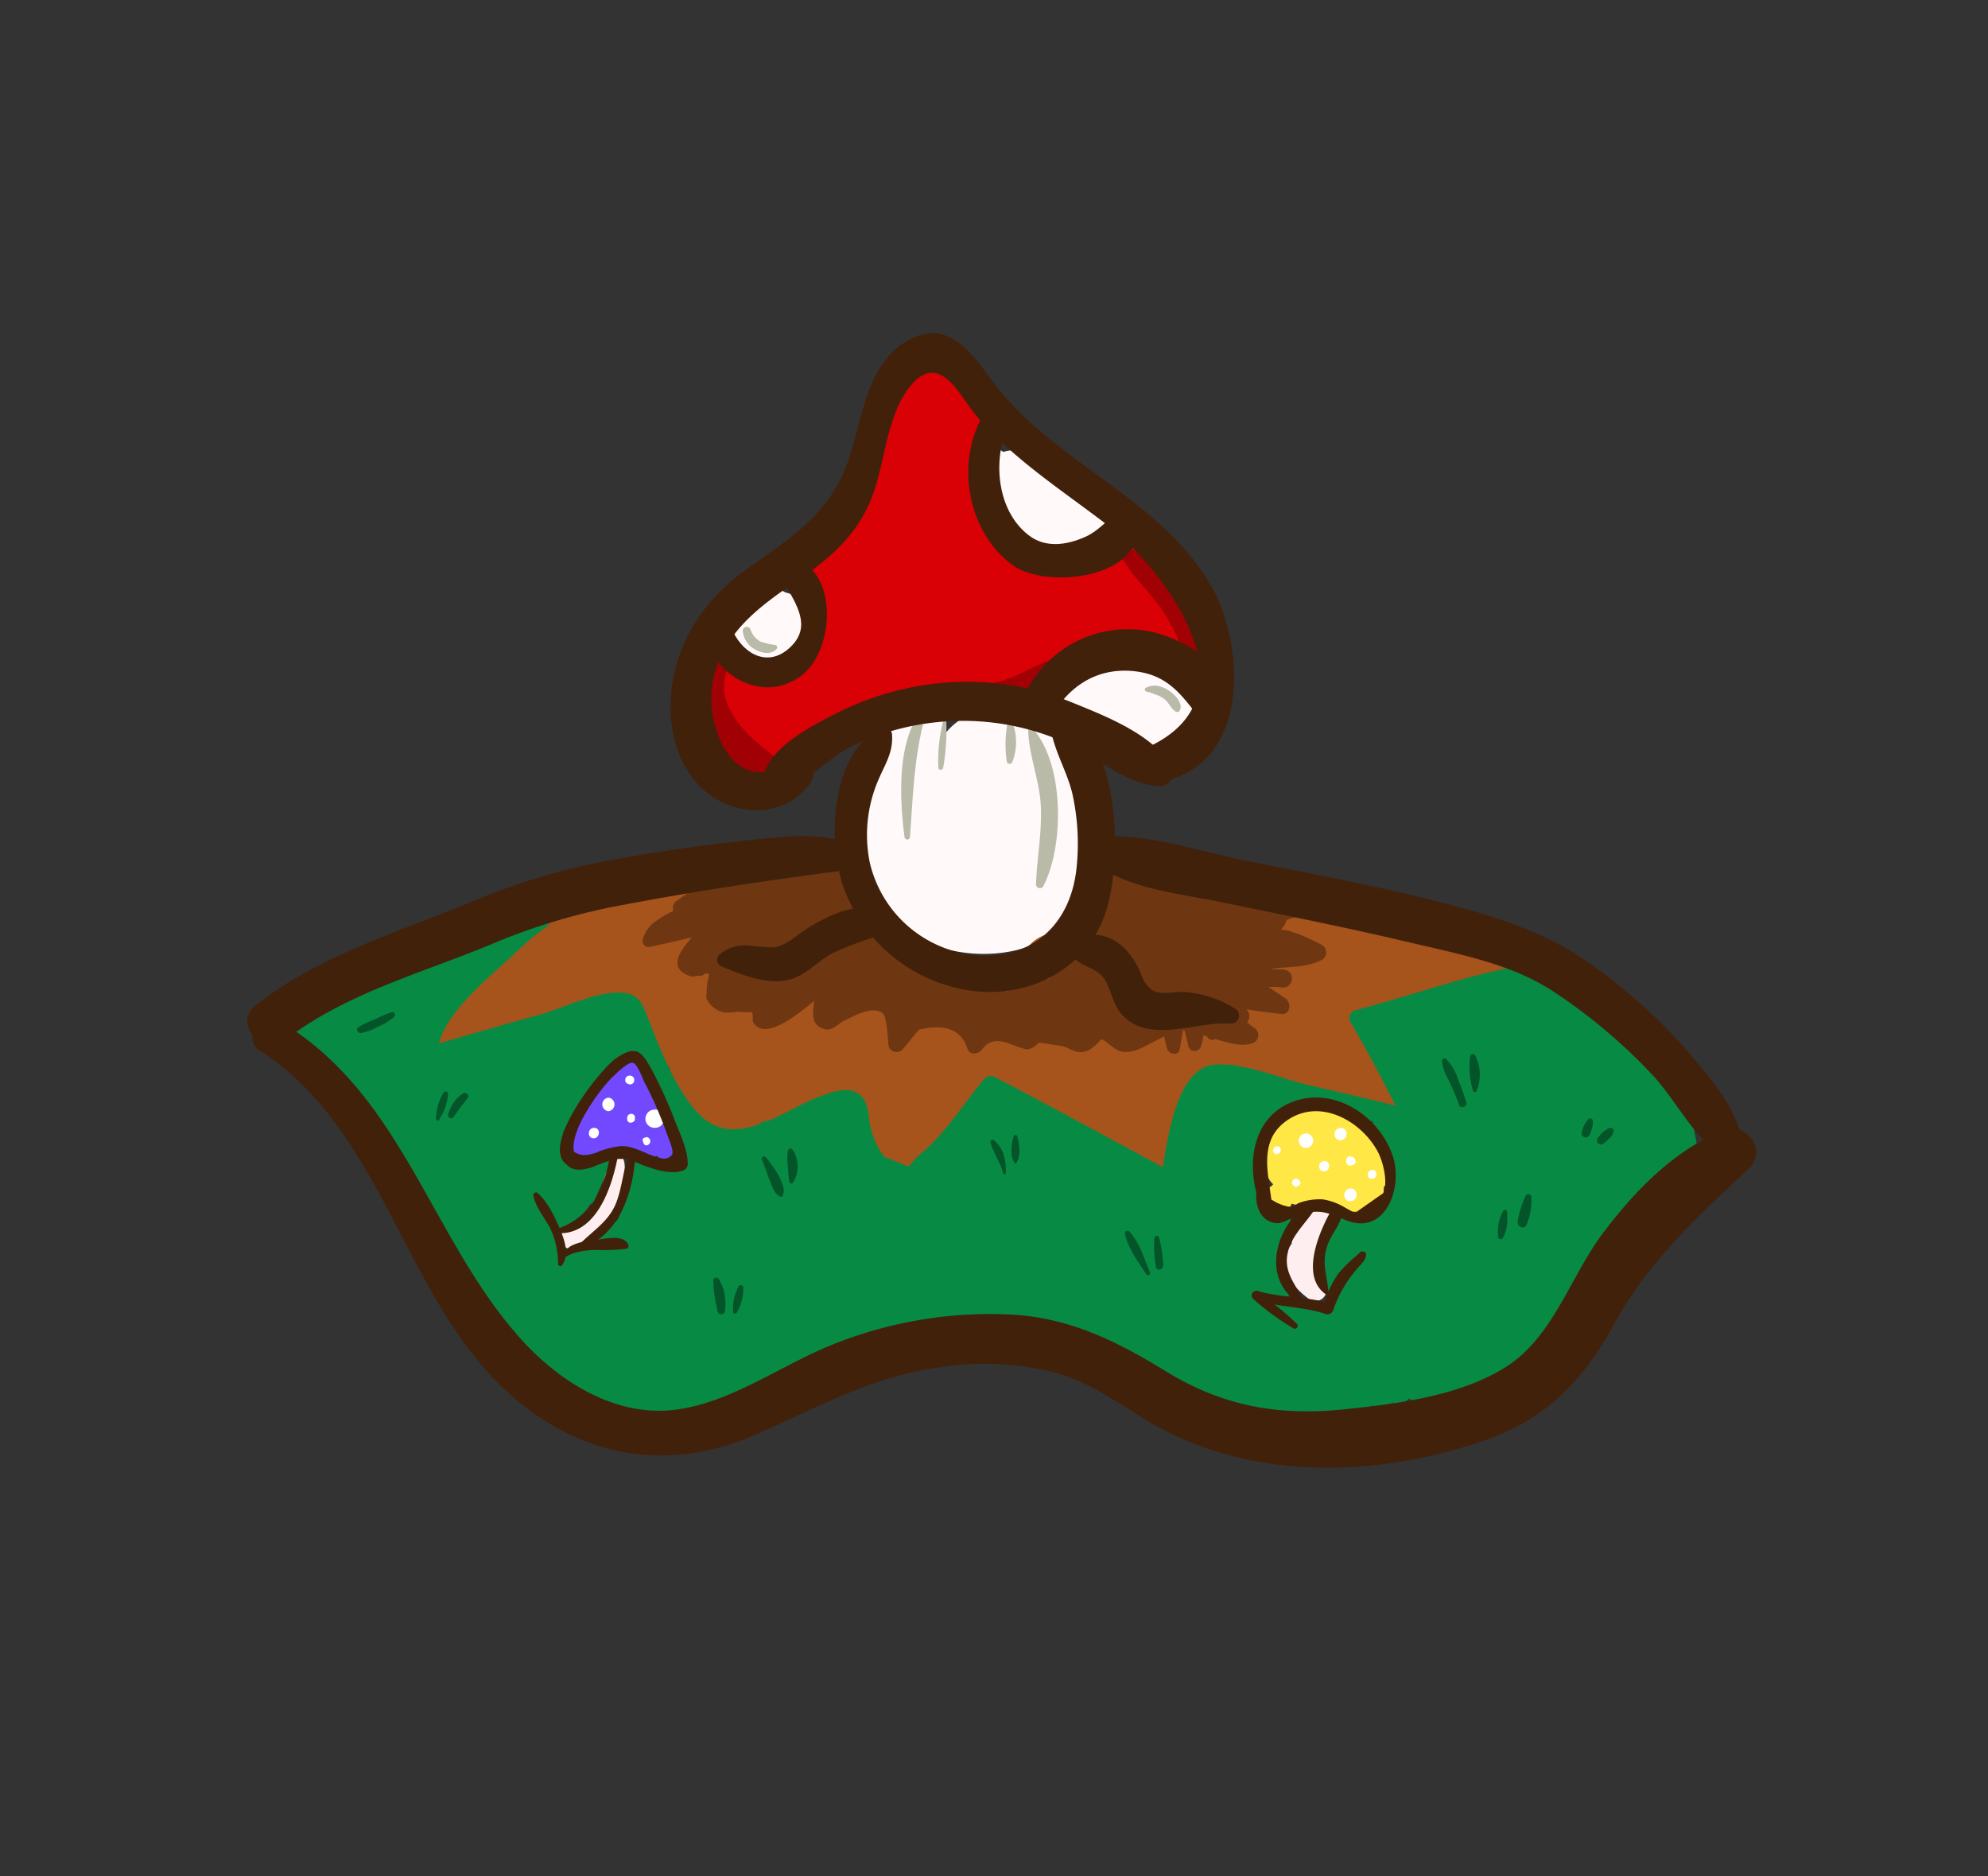 <svg xmlns="http://www.w3.org/2000/svg" viewBox="0 0 275 259.5"><rect x="0" y="0" width="275" height="259.5" fill="#333333" stroke="none"/><defs><style>.cls-1{isolation:isolate;}.cls-2{fill:#fff9fa;}.cls-3{fill:#a6531c;}.cls-4{fill:#078b44;}.cls-5{fill:#6e3712;}.cls-6{fill:#045429;}.cls-7{fill:#d90006;}.cls-8{fill:#b9baa8;}.cls-9{fill:#a10004;}.cls-10{fill:#7249ff;}.cls-11{fill:#ffeef0;}.cls-12{fill:#ffe746;}.cls-13{fill:#fff;}.cls-14{fill:#42210b;}.cls-15{fill:none;mix-blend-mode:multiply;opacity:0.4;}</style></defs><g class="cls-1"><g id="Layer_2" data-name="Layer 2"><g id="Variación_C" data-name="Variación C"><g id="AssetsE4"><g id="LoinE4"><path class="cls-2" d="M151.16,69.47a22.45,22.45,0,0,1-2.9-1.63c-.64-.69-1.1-1.54-1.75-2.36l0,.07A4.87,4.87,0,0,0,143,63.16a4.7,4.7,0,0,0-4.16-.66l-.07,0c-2.39-1.74-5.37,1.21-4.15,3.7.39.8.83,1.58,1.29,2.34a6.62,6.62,0,0,0,1,1.81c.26.32.52.63.79.94.66.94,1.34,1.88,2,2.8,1.87,2.5,4.07,4.62,7.2,5.36a4.5,4.5,0,0,0,5-2.07C154.13,75.2,154.59,71.09,151.16,69.47Z"/><path class="cls-2" d="M110.3,83.16a1.86,1.86,0,0,0-1.15-1.07,2.85,2.85,0,0,0-.48-.13,5.79,5.79,0,0,0-6.89.75,7,7,0,0,0-2.09,5.89,4.51,4.51,0,0,0,1.12,3.7,5.72,5.72,0,0,0,1.85,1.33,4.94,4.94,0,0,0,3.37,1,4.21,4.21,0,0,0,3.18-1.74,6.54,6.54,0,0,0,3-4.56A6.17,6.17,0,0,0,110.3,83.16Z"/><path class="cls-2" d="M149.57,109.39c-.65-1.22-1.29-2.56-2-3.87.1-.38.2-.76.29-1.13,1.46-5.86-6.62-11.21-11.31-7.11-.35.32-.7.65-1,1a9.64,9.64,0,0,0-4.83,3.21c0-.23,0-.46,0-.69-.25-2.83-3-5.1-5.81-3.5-8.88,5.09-8.56,21.59-2.75,28.74,6.13,7.55,21.47,8.3,27-.34C152.6,120.28,152.53,115,149.57,109.39Z"/><path class="cls-2" d="M167,93.58c-.59-6.22-8-7-10.79-2.92a11,11,0,0,0-8.48-.16c-2.28.93-2.72,4.74-.92,6.29a38.49,38.49,0,0,1,4.22,3.53c2,2.29,3.31,4.46,6.71,4.82C164.36,105.84,167.49,99.23,167,93.58Z"/><path class="cls-3" d="M203.49,128.77c-6,.16-11.83-2.34-17.71-3.12a95.81,95.81,0,0,0-13.45-.66c-1.1-.08-2.22-.09-3.34-.06l-.58-.24c-1.13-3.4-4.74-6.14-8.52-5.32-5-2.5-11.29,2.09-10.82,7.11a5,5,0,0,0-.8,2.39V129c-3.27-.54-6.83,1-7.13,4.84,0,.47,0,.93-.07,1.39a8.74,8.74,0,0,0-3.3,1.19l-.42-.05c-3.11-3.25-7.45-5.16-11.07-3.93a7.69,7.69,0,0,0-1-1,5.6,5.6,0,0,0-5.72-2.84c-.87-2.43-1.76-4.84-2.61-7.28a3.55,3.55,0,0,0-2.38-2.35,4.86,4.86,0,0,0-3.62-1.33,5,5,0,0,0-7.16.68,5.37,5.37,0,0,0-4.94,1,6,6,0,0,0-3.78,1.53,6.41,6.41,0,0,0-1.37.28,6.47,6.47,0,0,0-5.2.52c-.12,0-.23,0-.35,0a16.94,16.94,0,0,0-5.22,1.1,7.63,7.63,0,0,0-2.13.12,4.54,4.54,0,0,0-5,2.72c-.17.41-.37.79-.57,1.18a5,5,0,0,0-5.3.25,73.56,73.56,0,0,0-12.32,11.13c-4.11,4.66,1.54,11.67,7,8.39l.25-.15a5.64,5.64,0,0,0,3.84.1A25.31,25.31,0,0,0,78.46,141a5,5,0,0,0,6.15,2.61,4.57,4.57,0,0,0,.8.52,5.58,5.58,0,0,0,6.87,3.48l.25-.07a49.14,49.14,0,0,0,2.09,6.53,6.37,6.37,0,0,0,.73,1.72c.26.58.54,1.15.83,1.73,1.59,3.12,4.56,3.4,7,2.18a6,6,0,0,0,7.24-2,7.85,7.85,0,0,0,2.19.62,7.71,7.71,0,0,0,4.51-.7,6.49,6.49,0,0,0,1.64.72,25.76,25.76,0,0,0,1.62,4.24c2.32,4.63,8.2,3,10.56-.55a6.24,6.24,0,0,0,2.56-2.48c.19-.35.37-.73.55-1.13a7.36,7.36,0,0,0,3.34-1,7.17,7.17,0,0,0,4.05.6,7.51,7.51,0,0,0,3.38-1.29,6.59,6.59,0,0,0,2.57-.83l.14.05.18.44a6.84,6.84,0,0,0,3.71,3.86c.08.25.17.5.24.76,2.14,7.23,11.18,5.13,13.19-.62a5.85,5.85,0,0,0,3.13-5,6.51,6.51,0,0,0,2.94-4.13c2.1,1.79,4.49,3.08,7.42,2.76a8,8,0,0,0,4.9-2.4,16.24,16.24,0,0,0,1.76.5c.2,0,.4.1.59.15l.09.11a7.73,7.73,0,0,0,3.15,2,8.6,8.6,0,0,0,7-.36c3.68-1.7,5.76-5.93,4.16-9.64.94-.17,1.88-.35,2.82-.55a8.89,8.89,0,0,0,1-.3l1.08-.1C214.55,142.72,212.9,128.51,203.49,128.77Z"/><path class="cls-4" d="M234.91,159.34q-.58-3.14-1.15-6.28l0-.16a1.93,1.93,0,0,0-1.13-2.06l-.15-.05a2.16,2.16,0,0,0-.63-1.09c-1.23-1.2-2.39-2.44-3.52-3.7-.13-.18-.26-.35-.38-.49q-2.42-3-4.84-5.92a1.84,1.84,0,0,0-1.86-.68l-1.56-1.73-.19-.17a1.87,1.87,0,0,0-1.09-1.37,7.73,7.73,0,0,0-4.45-.32c.62-.25,1.26-.48,1.87-.75a.91.91,0,0,0-.4-1.69c-9.3.75-18.93,4.53-27.95,6.86a1.12,1.12,0,0,0-.67,1.63c2.22,3.78,4.26,7.65,6.22,11.56-4-1-8.11-1.93-12.17-2.88-3.84-.91-8.93-3.15-12.88-2.78-5,.47-6.34,9.28-7.12,14.18-7.71-4.17-15.41-8.36-23.18-12.44a1.27,1.27,0,0,0-1.52.22c-2.82,3.35-5.81,8.15-9.3,10.77l-1.16,1.35L122.32,160a10.1,10.1,0,0,1-1.9-4.14c-.37-1.37-.19-3.11-1.27-4.21-1.59-1.62-3.91-.62-5.7,0-2.23.81-4.71,2.34-7.22,3.4a1.85,1.85,0,0,0-1.34.52c-3,1-5.93,1.08-8.5-1.78-3.12-3.49-5.09-8.75-6.78-13-.73-1.85-1.15-3.19-3.33-3.46-3.33-.41-8.34,2.1-11.56,3-4.7,1.3-9.37,2.65-14,4,1.18-4.58,6.79-9,10-12,.93-.9,1.89-1.77,2.86-2.62l2.12-1.62a1.7,1.7,0,0,0,.5-.64c1.47-1.24,3-2.46,4.45-3.69.58-.46-.14-1.25-.73-.85-1.32.91-2.61,1.86-3.89,2.85a1.35,1.35,0,0,0-1.77-.53c-.62.28-1.22.59-1.81.91a1.43,1.43,0,0,0-2-.21q-2.31,1.78-4.5,3.69a1.61,1.61,0,0,0-2.77-.94c-1.33,1.34-2.61,2.72-3.86,4.12a1.59,1.59,0,0,0-2.69-1.51,22.12,22.12,0,0,0-2.64,3.13l0-.15c.28-1.66-2.21-2.73-2.92-1-.22.5-.41,1-.59,1.52a1.58,1.58,0,0,0-2.68.17c-.24.63-.44,1.27-.63,1.9a1.55,1.55,0,0,0-1.85.45c-.72-1.19-2.87-.93-2.74.75,0,.08,0,.16,0,.24a1.28,1.28,0,0,0-1.66.55c-.79,1.38-1.6,2.75-2.41,4.12-.68,1.15,1,2.53,1.91,1.44.11-.16.26-.3.38-.46a1.4,1.4,0,0,0,.5.11,1.6,1.6,0,0,0,.39.11l.21.64a1.24,1.24,0,0,0,.35.54,12.25,12.25,0,0,0,1.37,3.41,1.4,1.4,0,0,0,2.21.21,1.46,1.46,0,0,0,1.78.88,22.43,22.43,0,0,0,1.93,3.29,1.58,1.58,0,0,0,2.28.35c.41,1.24.85,2.48,1.36,3.7a1.7,1.7,0,0,0,1.38,1.06q2.17,4.39,4.56,8.67A144.76,144.76,0,0,0,70.4,185.74a1.72,1.72,0,0,0,2.28.62c1.31,1.56,2.74,3.31,4.31,4.91l.41.58a1.87,1.87,0,0,0,1,.75,15,15,0,0,0,5.3,3.22c.74.59,1.48,1.19,2.24,1.77a2.06,2.06,0,0,0,3.16-1.22,2,2,0,0,0,1.43-1.32l.69.95a2,2,0,0,0,3.18-.12l1.75,2.27c1.28,1.66,4.28.18,3.32-1.85-.26-.55-.55-1.11-.85-1.69l.75-.36.24.32a2,2,0,0,0,3.48-1.2l.49.72c1.32,1.95,3.84.09,3.32-1.86-.09-.35-.2-.7-.32-1l2.42-1c.5.5,1,1,1.58,1.43a1.94,1.94,0,0,0,3-2.22l-.35-.87,4.8-1.88,1.77,2a2,2,0,0,0,3.47-.86c.15-.56.26-1.11.37-1.66a2.28,2.28,0,0,0,1.59-1.75,1.16,1.16,0,0,0,1.5-.32,1.43,1.43,0,0,0,1.39,0l0,0,.16-.12a1.76,1.76,0,0,0,1.24-.17c.71-.38,1.39-.79,2.05-1.22a1.61,1.61,0,0,0,1.73.5c1.64.78,4,.84,5.44,1.1a45.06,45.06,0,0,1,6.42,1.52c.55.19,1.09.43,1.63.66l.57.53a1.65,1.65,0,0,0,1.88.26l.23,0a.71.71,0,0,0,.73-.61,2.1,2.1,0,0,0,2.8-.43A17.93,17.93,0,0,1,157,190a1.32,1.32,0,0,0,1.83.61,1.51,1.51,0,0,0,.86-.12c.22.36.44.72.67,1.07a1.47,1.47,0,0,0,1.46.77,1.57,1.57,0,0,0,1.17,2.29l13.19,2.18A1.62,1.62,0,0,0,178,195.7a29.81,29.81,0,0,0,4.58,1.15,1.69,1.69,0,0,0,1.14-.25c.79,1.4,3.27,1.46,3.47-.45,0-.38.05-.75.08-1.12a2,2,0,0,0,2.53-.61,2,2,0,0,0,2.76-.38,2.13,2.13,0,0,0,2.34-.59,1.85,1.85,0,0,0,1.49.32l.06.08a2.05,2.05,0,0,0,3.3-.28,2.13,2.13,0,0,0,2.45-.25c1.13,1.33,3.73.65,3.41-1.39l-.09-.61a2.11,2.11,0,0,0,2.53-.9,2,2,0,0,0,2.34-.93,2,2,0,0,0,2.6-2c0-.32,0-.64-.05-1a1.77,1.77,0,0,0,1-1.41c.09-.63.14-1.25.19-1.86a2.05,2.05,0,0,0,2.76-1.88,1.59,1.59,0,0,0,1-1.54v-.55h0V179c1.13.62,3-.21,2.8-1.77-.06-.38-.1-.76-.15-1.14a1.79,1.79,0,0,0,1.78-2l-.12-.83v0c-.06-.69-.11-1.38-.16-2.06l.15.72c.41,1.91,3.54,2.41,3.74.11a33.12,33.12,0,0,0,0-4.88,2,2,0,0,0,2.91-1.72,1.69,1.69,0,0,0,1.75-2c0-.24-.05-.48-.08-.71a2.11,2.11,0,0,0,2.73-1.29A1.64,1.64,0,0,0,234.91,159.34Zm-140,2c-.22.11-.44.19-.67.28a1.24,1.24,0,0,0-.51.2l-.29.07a9.55,9.55,0,0,0-2.9-.45,1.77,1.77,0,0,0-.16-.22l0-.1c-.75-2-3.62-.92-3.09,1.1l.17.67a6.72,6.72,0,0,1-.18.87c0,.05,0,.1-.07.14a1.84,1.84,0,0,0-.35.65l-.33,1.09a1.38,1.38,0,0,0-.07.43,20.12,20.12,0,0,1-1,2.64c-.53.48-1,1-1.51,1.48l-.07.07a1.35,1.35,0,0,0-.36.28L81.74,172a1.89,1.89,0,0,0-.45.59c-1.19.1-2.37.25-3.54.46-.24-.52-.47-1-.66-1.5s-.43-1.18-.63-1.83a1.41,1.41,0,0,0,2.4,0l.46-.59a1.42,1.42,0,0,0,.62-.68,3,3,0,0,0,.4-.31,6.45,6.45,0,0,0,1-1.11c.09-.12.16-.26.25-.39a1.45,1.45,0,0,0,.66-.68c.5-1.11,1-2.22,1.49-3.32a1.56,1.56,0,0,0,.13-.58c.17-.47.32-1,.48-1.4a.54.54,0,0,0-1-.37l-.16.39a1.36,1.36,0,0,0-2,.23l0,0a9.89,9.89,0,0,1-1.13.59,5.72,5.72,0,0,0-.67-.41c-.56-1-1.16-1.89-1.78-2.81a.17.17,0,0,1,0-.07c.11-.55.22-1.1.32-1.65l.54-.94q.66-1,1.29-2a1.74,1.74,0,0,0,.27-.14c2.93-2,5.12-5.36,7.41-8a1.8,1.8,0,0,0,.2-.31c.72,1.65,1.69,3.24,2.49,4.76s1.64,3.23,2.59,4.76c.18.56.37,1.13.56,1.69a1.4,1.4,0,0,0,0,1.75,8.63,8.63,0,0,1,1.71,3.09Zm96.91,3.89a7.85,7.85,0,0,1-1.38,1.3h-.12a4.4,4.4,0,0,0-3.07,2.12,1.17,1.17,0,0,0-1.56-.12,1.29,1.29,0,0,0-.81.61c-.16.24-.31.49-.46.73a1.17,1.17,0,0,0-.17.47,8.91,8.91,0,0,0-1.06,3.88.8.8,0,0,0-.22.63,13.59,13.59,0,0,0,.57,3.36,1,1,0,0,0,.88.75c-.44.69-.91,1.37-1.41,2.05l-.39.2-2.91-.71a1.71,1.71,0,0,0-1.3-.09,1.51,1.51,0,0,0-.1-.6l-.12-.28a1.25,1.25,0,0,0,0-.95,4.9,4.9,0,0,0-.8-1.49c0-.65-.09-1.3-.12-1.94a1.66,1.66,0,0,0,.41-1.8c-.07-.24-.17-.47-.26-.71s.06-.61.07-.91c.71-1,1.3-2.14.91-3.26a.54.54,0,0,0-.46-.31,2.56,2.56,0,0,0-2,.68c-.15-.26-.3-.53-.43-.8-.54-1.44-1-2.89-1.47-4.36l-.12-.65a1.78,1.78,0,0,0,.1-.55,14.74,14.74,0,0,1,.28-2.55c.42-1.28.84-2.56,1.27-3.83a2,2,0,0,0,.1-.52,3.88,3.88,0,0,1,.31-.26,4,4,0,0,0,2.59-2.38,1.48,1.48,0,0,0,.16-.49q5.58,1.37,11.17,2.69a1.66,1.66,0,0,0,.27.95,23.91,23.91,0,0,1,1.51,2.62,1.46,1.46,0,0,0,0,.29,20.54,20.54,0,0,0,.81,3.18A3.53,3.53,0,0,1,191.81,165.2Z"/><path class="cls-5" d="M182.73,130.64a29.38,29.38,0,0,0-3.07-1.42l-1.46-.5a5.88,5.88,0,0,1-1-.17,2.7,2.7,0,0,0,.77-1.27l.87-.36a1.27,1.27,0,0,0-.05-2.54,11.54,11.54,0,0,0-2.09.08c-1.28-.71-3.2-.7-4.77-.66a6.62,6.62,0,0,0-5.13-1.85,6.08,6.08,0,0,0-4.24.81c-.73-.44-1.45-.9-2.17-1.38a1.23,1.23,0,0,0-.88-.23c0-.1,0-.2,0-.3.08-1.8-2.73-1.9-3.1-.22l-.06.3a1.66,1.66,0,0,0-1.32-.24,1,1,0,0,0-.36-.19l-.29-.07a1.07,1.07,0,0,0-.71,2,1,1,0,0,1,0,.1c-.66.33-1.52,3.6-2.11,6.13-.24,1-.46,1.9-.64,2.89v.08l-.62-.66c-1.4-1.49-3.51.73-2.52,2.31v0a2.93,2.93,0,0,0-.86.24,2.64,2.64,0,0,0-1.74,1.84,1.59,1.59,0,0,0-1.18.45,1.66,1.66,0,0,0-2.64.36c-.09.15-.17.31-.25.46a1.73,1.73,0,0,0-1.83.54,1.57,1.57,0,0,0-1.84-.44,1.68,1.68,0,0,0-1.27-.53,1.6,1.6,0,0,0-2.9-.1,14.45,14.45,0,0,0-1.82-.62c0-.12,0-.24-.07-.37a1.4,1.4,0,0,0-1.79-1c0-.08-.09-.17-.13-.26a1.61,1.61,0,0,0-1.38-1l-.1-.32a1.58,1.58,0,0,0-3,.19l-.06.22a1.69,1.69,0,0,0-.84-.26c-.19-.57-.37-1.15-.56-1.72a1.51,1.51,0,0,0-1.9-.95,1.7,1.7,0,0,0-.24-.22,1.69,1.69,0,0,0-.2-.93l-4.62-8.31a1.39,1.39,0,0,0-2.3-.25c.37-1.37-1.47-2.23-2.56-1.29l-.09.09A.49.49,0,0,0,111,119l-.63.2a1.41,1.41,0,0,0-1.58.21c-.18.16-.36.32-.55.47l-.15.06-.09-.1a1,1,0,0,0-1.29-.7c-4.29,1-9.54,2.75-13.07,5.45a1.17,1.17,0,0,0-.52,1.28,1.13,1.13,0,0,1,0,.15,14.15,14.15,0,0,0-2.38,1.39l-.1.07a4.36,4.36,0,0,0-1.73,2.49.83.83,0,0,0,1,1c2-.42,3.89-.87,5.84-1.33-1.79,1.91-3.37,4.34-.26,5.39.46.16,1.19-.2,1.53,0,.44-.32.74-.45.91-.4l0,0c.14.06.17.29.08.68l-.11.23a18.29,18.29,0,0,0-.18,2.56,3.52,3.52,0,0,0,1.17,1.39c1.38,1,2.23.37,3.69.48a4.51,4.51,0,0,0,1.34,0,1.53,1.53,0,0,0,.13.16c.14.17,0,1,.16,1.3,1.57,2.56,5.91-.91,8.42-3-.18,1.62-.55,3.38,1.43,3.92,1.16.32,1.93-.85,2.81-1.22,1.18-.5,3.66-2.09,5.21-1,.65.44.73,3.89.85,4.57a1.14,1.14,0,0,0,1.89.5c.77-.92,1.53-1.84,2.28-2.77q5.55-1.32,6.76,2.72c.4.89,1.55.61,2,0,1.88-2.52,4.39-.13,6.35,0,.27,0,.48-.23.69-.25.29-.22.56-.45.83-.69l3.18.48c1.37.4,2,1.19,3.47.67.85-.3,1.89-1.59,2-1.58.58.05,1.81,1.62,3,1.72,1.53.12,2.61-.59,3.91-1.25.6-.31,1.18-.61,1.76-.89a11.74,11.74,0,0,0,.41,1.73c.23.76,1.56,1,1.73.06s.3-1.76.44-2.64l.21,0a22.35,22.35,0,0,1,.53,2.18.92.92,0,0,0,1.76.05,10.34,10.34,0,0,0,.34-1.54l.52.17h0a.79.79,0,0,0,1.14.35l.78.24c1.35.37,2.95.82,4.32.35a1.19,1.19,0,0,0,.26-2.15c-.33-.22-.64-.48-1-.72l0,0a1.29,1.29,0,0,0,.17-1.48,2.43,2.43,0,0,0-.2-.35c1.59.28,3.21.46,4.81.64,1.23.14,1.39-1.55.57-2.12s-1.6-1.1-2.41-1.62l.57,0h.26l.68,0a1.05,1.05,0,0,0,.64.06l.23,0a1,1,0,0,0,.55-.36,1.22,1.22,0,0,0-.57-2.06,1.3,1.3,0,0,0-.33-.07c-.49,0-1,0-1.46-.06l-.4,0c2.36-.33,4.93-.11,7.12-1.18A1.2,1.2,0,0,0,182.73,130.64Zm-21.85,9.66-.07,0a25.84,25.84,0,0,0-2.49,1.84,1.73,1.73,0,0,0-.27-1.13c-.22-.37-.45-.74-.68-1.11a1.58,1.58,0,0,0-.21-.57,4.82,4.82,0,0,0-1-1.43,2.33,2.33,0,0,0-.45-.39c-.4-.54-.8-1.1-1.23-1.63a1.81,1.81,0,0,0-.35-.33,28.84,28.84,0,0,0-1.79-2.3,1.28,1.28,0,0,0,1.32-1.08c0-.23.11-.47.17-.71.07.84.17,1.69.32,2.54.23,1.28,2,1.88,2.73,1a4,4,0,0,0,.77,1.46,1.87,1.87,0,0,0,.91.57,1,1,0,0,0,.84,1.18,26.73,26.73,0,0,1,2.79.76l-.27.28a.36.36,0,0,0-.32,0A1.32,1.32,0,0,0,160.88,140.3Zm5.52-.24L166,140a1.45,1.45,0,0,0-.41-.06l-1-.13-.12-.27a.84.84,0,0,0,.74-1l1.18.5,1.33,1.24Z"/><path class="cls-6" d="M54.22,140a15.87,15.87,0,0,0-2.37,1,12.6,12.6,0,0,0-2.31,1.11c-.38.29,0,.81.36.78a7.55,7.55,0,0,0,2.44-.89,8,8,0,0,0,2.18-1.34C54.77,140.47,54.62,139.92,54.22,140Z"/><path class="cls-6" d="M61.31,151.21a7.33,7.33,0,0,0-1,3.54c0,.26.32.33.43.11a7.22,7.22,0,0,0,1.23-3.41A.35.35,0,0,0,61.31,151.21Z"/><path class="cls-6" d="M64,151.26A5.07,5.07,0,0,0,62,154.13c-.12.43.43.8.72.39.64-.9,1.32-1.78,2-2.67C65,151.43,64.41,151,64,151.26Z"/><path class="cls-6" d="M100.22,178.87a6.55,6.55,0,0,0-.82-2,.41.41,0,0,0-.73.22,16.36,16.36,0,0,0,.17,2.09c.07.75.29,1.45.4,2.19a.53.53,0,0,0,1.05-.05A8,8,0,0,0,100.22,178.87Z"/><path class="cls-6" d="M102.18,177.89a6.69,6.69,0,0,0-.77,3.6c0,.31.42.27.53.06a6.65,6.65,0,0,0,.88-3.51A.36.36,0,0,0,102.18,177.89Z"/><path class="cls-6" d="M156.26,170.37c-.24-.27-.75-.09-.66.29.45,2.08,1.84,3.87,3,5.63.18.28.59,0,.48-.29C158.28,174.09,157.65,171.93,156.26,170.37Z"/><path class="cls-6" d="M160.31,171.13c-.1-.32-.59-.21-.62.1a16,16,0,0,0,.21,4c.1.65,1,.44,1-.18A15.91,15.91,0,0,0,160.31,171.13Z"/><path class="cls-6" d="M138.81,159.64a4.3,4.3,0,0,0-1.34-1.93c-.19-.14-.53,0-.46.28.4,1.5,1.37,2.82,1.77,4.3a.17.17,0,0,0,.34,0A7.4,7.4,0,0,0,138.81,159.64Z"/><path class="cls-6" d="M140.72,157.16a.27.27,0,0,0-.5,0c-.31,1.06-.56,2.75.13,3.7a.15.15,0,0,0,.24,0C141.28,159.91,141,158.21,140.72,157.16Z"/><path class="cls-6" d="M208.46,167.57c0-.28-.43-.3-.53-.06a5.69,5.69,0,0,0-.68,3.63.33.33,0,0,0,.59.15,4.34,4.34,0,0,0,.6-1.63A8.6,8.6,0,0,0,208.46,167.57Z"/><path class="cls-6" d="M211.84,165.52a.43.43,0,0,0-.76-.18,12.39,12.39,0,0,0-1.13,3.57c-.19.82,1,1.27,1.25.44A9,9,0,0,0,211.84,165.52Z"/><path class="cls-6" d="M202.85,152.5c-.36-1.13-.75-2.25-1.21-3.34a6.64,6.64,0,0,0-1.61-2.69c-.27-.22-.58.06-.57.35a7.65,7.65,0,0,0,1,2.71c.48,1.1,1,2.2,1.38,3.31C202,153.42,203,153.1,202.85,152.5Z"/><path class="cls-6" d="M204.07,146a.37.37,0,0,0-.7.12,11.05,11.05,0,0,0,.4,4.79.26.26,0,0,0,.48,0A5.82,5.82,0,0,0,204.07,146Z"/><path class="cls-6" d="M219.71,154.79a4.14,4.14,0,0,0-.9,1.8.57.57,0,0,0,1.07.39,4.19,4.19,0,0,0,.47-1.95A.39.39,0,0,0,219.71,154.79Z"/><path class="cls-6" d="M222.73,156a3.35,3.35,0,0,0-1.54,1.2.81.81,0,0,0-.28.68.48.48,0,0,0,.17.32c.06,0,.25,0,.27.07.25.29,1.11-.66,1.23-.78a2.11,2.11,0,0,0,.63-.91C223.29,156.31,223.08,155.92,222.73,156Z"/><path class="cls-6" d="M107.76,162.7a17.4,17.4,0,0,0-1.84-2.65.33.33,0,0,0-.55.33c.45,1,.73,2,1.14,3,.32.76.62,1.8,1.42,2.15a.27.27,0,0,0,.34-.14C108.68,164.52,108.13,163.46,107.76,162.7Z"/><path class="cls-6" d="M109.63,159a.37.37,0,0,0-.65.19,8.77,8.77,0,0,0,0,2.17c.06.71.09,1.39.21,2.1,0,.21.38.34.51.12A4.22,4.22,0,0,0,109.63,159Z"/><path class="cls-7" d="M163.33,81.07a1.71,1.71,0,0,0-2-1.12c-.69-1.17-1.37-2.35-2.06-3.53a1.6,1.6,0,0,0-2.19-.59,1.67,1.67,0,0,0-1.9.88,2,2,0,0,0-3,.71,1.85,1.85,0,0,0-2.43.91,2.32,2.32,0,0,0-2-.56l-.08-.22a1.89,1.89,0,0,0-3.23-.41,2.19,2.19,0,0,0-2.12-.31l-.15-.35a1.88,1.88,0,0,0-3.5.13l-1.31-1.52a1.94,1.94,0,0,0,.1-1.27A63.19,63.19,0,0,1,135.69,59a1.81,1.81,0,0,0-.13-.69l.06-.78a2.07,2.07,0,0,0-2.12-2.16c-.09-.52-.18-1-.26-1.56a2,2,0,0,0-1.57-1.66l-1-.28h-.08a1.87,1.87,0,0,0-2.47-1.07,1.91,1.91,0,0,0-2.2,1,17.47,17.47,0,0,0-1,2.31,10.76,10.76,0,0,0-2.64,5.37,1.53,1.53,0,0,0,.24,1.27l0,.14a1.45,1.45,0,0,0-.66.44,23.65,23.65,0,0,0-5.36,10.28c-1.11-.91-3.16-.38-2.85,1.37.11.62.2,1.25.29,1.86a1.79,1.79,0,0,0-.44.27,1.45,1.45,0,0,0-1,1,10.92,10.92,0,0,0-.92,3.41,1.7,1.7,0,0,0,1.51,2c.25,1.51.51,3,.76,4.55,0,.72.06,1.44.1,2.16a1.74,1.74,0,0,0-1.57,1.81,1.6,1.6,0,0,0-2.41,1.21c-.07.6-.12,1.2-.18,1.79a1.89,1.89,0,0,0-2.7,1.73v0a2,2,0,0,0-1.39.26l-.38-.93a1.79,1.79,0,0,0-1.94-1.08,1.86,1.86,0,0,0-2.08-.4,1.5,1.5,0,0,0-.72-1.37l-.24-.16a1.39,1.39,0,0,0-1.7.29,8.4,8.4,0,0,0-1.25,6.31,1.49,1.49,0,0,0-.13,1.56l1.55,3.29c.15.34.31.66.47,1l1.88,4c.55,1.15,2.41,1.49,3.12.5a1.8,1.8,0,0,0,2.86-1.52,1.75,1.75,0,0,0,2.34-1.81l0-.27a1.73,1.73,0,0,0,1.71-1.71,1.67,1.67,0,0,0,2-1.83c0-.1,0-.2,0-.3.12.2.22.4.34.6a1.77,1.77,0,0,0,3.19-1.18c0-.13,0-.25,0-.38a1.32,1.32,0,0,0,.73-.08,1.56,1.56,0,0,0,2.11-1c0-.1,0-.19.07-.29a1.72,1.72,0,0,0,2.14-.08,1.43,1.43,0,0,0,1.57-.92c.75,1.31,3.18.74,3-.94l0-.29a1.75,1.75,0,0,0,2.2-1l0,0c.8,1.48,2.44.72,2.94-.5l.09.19a1.75,1.75,0,0,0,3,.41,1.72,1.72,0,0,0,2.61.48,1.87,1.87,0,0,0,2.38,0,2.12,2.12,0,0,1,.11.21c.92,1.82,3.6,1.13,3.59-.57a1.8,1.8,0,0,0,1.4-1.73,2,2,0,0,0,1.15-1.13A2.09,2.09,0,0,0,147,90.83a2,2,0,0,0,2-.88,1.94,1.94,0,0,0,1.85-.49,2,2,0,0,0,2.77-.8,1.77,1.77,0,0,0,2.56-.08,1.86,1.86,0,0,0,3.52-.89l.09.2a1.84,1.84,0,0,0,2.45,1l1.07,1.83a2.34,2.34,0,0,0,.26.34s0,0,0,0a1.9,1.9,0,0,0,1,2.42l.17.06c1,.39,2.57-.12,2.63-1.41C167.44,88.71,164.61,84.26,163.33,81.07Z"/><path class="cls-8" d="M127.45,98.35c-3.43,4.3-3,12.36-2.32,17.48a.38.38,0,0,0,.74,0c.45-6,.56-11.34,2.2-17.12A.36.36,0,0,0,127.45,98.35Z"/><path class="cls-8" d="M142.51,100.42a.17.17,0,0,0-.27.11c-.08,3.61,1.53,7.16,1.73,10.83s-.54,7.33-.66,11a.54.54,0,0,0,1,.23C147.26,117,147.3,105.16,142.51,100.42Z"/><path class="cls-8" d="M130.89,99.4c0-.16-.29-.21-.33,0a21.91,21.91,0,0,0-.75,6.79c0,.4.61.34.66,0A31.06,31.06,0,0,0,130.89,99.4Z"/><path class="cls-8" d="M139.87,99.51a.21.21,0,0,0-.4.06,15.76,15.76,0,0,0-.2,5.77.4.4,0,0,0,.76.07A7.55,7.55,0,0,0,139.87,99.51Z"/><path class="cls-8" d="M107.3,89.23a11.43,11.43,0,0,1-2.1-.48A3,3,0,0,1,103.79,87a.56.56,0,0,0-1.05.2,3.17,3.17,0,0,0,1.71,2.63c.89.52,2.26.8,3-.09A.34.34,0,0,0,107.3,89.23Z"/><path class="cls-8" d="M161.69,95.52a4.31,4.31,0,0,0-1.6-.66,2.65,2.65,0,0,0-1.55.26c-.29.08-.19.52.08.55a7.24,7.24,0,0,1,1.22.4,3.94,3.94,0,0,1,1.21.61c.66.49.94,1.42,1.66,1.78a.4.4,0,0,0,.51-.23C163.69,97.25,162.43,96,161.69,95.52Z"/><path class="cls-9" d="M108.05,105.27c-4.15-2.87-9.68-7.49-7.32-13A1.69,1.69,0,0,0,99,89.9l.06,0a1.32,1.32,0,0,0-.91.37l-.13.12a1.31,1.31,0,0,0-.11.12,1.94,1.94,0,0,0-.23.33,9,9,0,0,0,0,8.79,11.05,11.05,0,0,0,8.87,8.68C108.19,108.54,109.53,106.3,108.05,105.27Z"/><path class="cls-9" d="M163.26,82.48c-1.8-2.27-5-6.37-8-7a.75.75,0,0,0-.81.28l-.18.27a.43.43,0,0,0,.19.64c.77.31,1.64,2,2.15,2.61,1.14,1.4,2.36,2.75,3.49,4.16A24.56,24.56,0,0,1,164,91.36a.61.61,0,0,0,1.05.07C166.93,88.37,165.28,85,163.26,82.48Z"/><path class="cls-9" d="M147.28,91c-2.56.09-4.71,1.6-7,2.56-2.11.88-4.5,1.21-6.52,2.2a.23.23,0,0,0-.09.35c1.82,2,4.66.62,6.8-.15,2.56-.93,5.62-1.83,7.21-4.17C147.84,91.52,147.68,91,147.28,91Z"/><path class="cls-10" d="M93.22,158.32c-1-2.43-2-4.87-3-7.29-.6-1.42-1.16-4.21-3-4.47-1.68-.24-2.86,1.57-3.79,2.67a37.36,37.36,0,0,0-3.89,5.63,1.57,1.57,0,0,0-.14,1.07,1,1,0,0,0-.29.55c-.09.64-.17,1.27-.25,1.91v0l-.08.7c-.1,1,1.09,1.29,1.74.81a1.24,1.24,0,0,0,1.91-.22,1.41,1.41,0,0,0,1-.32,1.51,1.51,0,0,0,.9.38,7.21,7.21,0,0,0,3.37-.33,1.57,1.57,0,0,0,1.32.1,1.38,1.38,0,0,0,1.83.34l0,0C91.78,161,93.79,159.67,93.22,158.32Z"/><path class="cls-11" d="M86.25,160.37a.68.68,0,0,0-1.1-.37c-2,1.87-1.75,6.44-3.61,8.64-1.32-.11-2.22.87-3.42,1.46-1.35.68-.46,2.66.85,2.65a6.35,6.35,0,0,0,5.58-3.87A17.31,17.31,0,0,0,85.76,165C86.09,163.56,86.73,161.82,86.25,160.37Z"/><path class="cls-11" d="M184.47,169c.6-1.67-1.57-3-2.52-1.71-1.75.54-2.89,2.86-3.26,4.51a1.7,1.7,0,0,0,0,.22c-2.22,2.88-.2,5.74,2.29,7.59a1.53,1.53,0,0,0,2.51-1.2,3.28,3.28,0,0,0-.31-1.53,5.08,5.08,0,0,1-.19-2.84A30.48,30.48,0,0,1,184.47,169Z"/><path class="cls-12" d="M192,162.45c-.07-.34-.13-.69-.2-1a1.55,1.55,0,0,0-.57-1.08,14.85,14.85,0,0,0-1.59-3.47c-1.6-2.67-4-3.66-7-3.92-2.87-.25-5.09.3-6.36,3.1-.93,2.07-2.15,5.94-.16,7.73a.91.91,0,0,0-.18.21c-1.13.65-1.85,2.11-.25,3.25a1.91,1.91,0,0,0,3-.79,1.32,1.32,0,0,0,.55.14,2.13,2.13,0,0,0,1.59.15,1.13,1.13,0,0,0,.57-.38,18.72,18.72,0,0,0,6.24,1.23,1.35,1.35,0,0,0,1.63.13,3.64,3.64,0,0,0,2.15-3.46l0-.12A1.56,1.56,0,0,0,192,162.45Z"/><path class="cls-13" d="M180.66,156.78a1,1,0,0,0,0,2A1,1,0,0,0,180.66,156.78Z"/><path class="cls-13" d="M187.16,160.06,187,160c-1.08-.37-1,1.52-.08,1.2l.29-.1C187.7,161,187.59,160.21,187.16,160.06Z"/><path class="cls-13" d="M179.73,163.25l-.11-.1a.55.55,0,1,0,0,.87l.09-.08A.44.44,0,0,0,179.73,163.25Z"/><path class="cls-13" d="M186.83,164.39c-1.13,0-1.19,1.76-.06,1.76S188,164.39,186.83,164.39Z"/><path class="cls-13" d="M185.47,156c-1.1,0-1.17,1.72-.06,1.72S186.58,156,185.47,156Z"/><path class="cls-13" d="M183.21,160.6c-.92,0-1,1.43-.08,1.43S184.13,160.6,183.21,160.6Z"/><path class="cls-13" d="M176.68,158.55c-.71,0-.8,1.1-.09,1.1S177.4,158.55,176.68,158.55Z"/><path class="cls-13" d="M189.85,161.81c-.8,0-.9,1.25-.09,1.25S190.65,161.81,189.85,161.81Z"/><path class="cls-13" d="M82.19,156c-.93,0-1,1.45-.08,1.45S83.13,156,82.19,156Z"/><path class="cls-13" d="M84.16,151.83a.94.94,0,0,0,0,1.87A.94.94,0,0,0,84.16,151.83Z"/><path class="cls-13" d="M87.16,148.78H87.1a.61.61,0,0,0-.58.38l0,.07a.51.51,0,0,0,.34.68.57.57,0,0,0,.87-.45v0A.59.59,0,0,0,87.16,148.78Z"/><path class="cls-13" d="M86.76,154.71v.16c.06.62,1,.53,1.07-.06l0-.17C87.93,153.87,86.68,153.87,86.76,154.71Z"/><path class="cls-13" d="M89.43,157.28l-.41.14a.38.38,0,0,0-.14.19c.11.66.33.92.69.78a.52.52,0,0,0,.19-.11.56.56,0,0,0,.19-.39A.57.57,0,0,0,89.43,157.28Z"/><path class="cls-13" d="M91.89,154.53a1.29,1.29,0,0,0-1.64-1l-.07,0A1.3,1.3,0,0,0,89.3,155,1.27,1.27,0,0,0,90.58,156h.07A1.29,1.29,0,0,0,91.89,154.53Z"/><path class="cls-14" d="M36,145.35c15.13,9.82,18.92,28.87,29.7,42.36,9.8,12.28,24,17.21,38.7,10.79,8.75-3.83,16.57-8.31,26.27-9.46a39.69,39.69,0,0,1,15.43.85c4.45,1.29,8.19,3.91,12.09,6.32,14.06,8.7,32,8.35,47.41,2.95,8.41-3,13.42-8.26,17.64-15.94,4.85-8.83,11.4-14.75,18.63-21.54,2.79-2.63-.4-6.7-3.71-5.27-6.73,2.88-11.91,8.21-16.31,14-4.5,5.9-6.9,14.29-13.27,18.49s-15.54,5.33-23,6.07c-8.93.88-16.56-.55-24.22-5.24-6.78-4.15-13.16-7.38-21.25-7.89a58.35,58.35,0,0,0-24.38,3.92c-7.35,2.81-14.2,8.12-22.12,9.21-8.32,1.15-16.16-3.78-21.52-9.72-12.49-13.85-16.41-33.9-33.28-43.93-2.72-1.62-5.48,2.33-2.79,4.07Z"/><path class="cls-14" d="M240.88,159.9c.86-4.82-3.85-10.21-6.75-13.7a76.56,76.56,0,0,0-13.28-12.28c-6.28-4.67-13.13-6.92-20.65-8.89-9.21-2.41-18.61-4.13-27.94-6-6.62-1.33-14.15-4-21-3.22a1.63,1.63,0,0,0-1,2.63c4.51,4.38,12.44,5.07,18.29,6.27,9,1.85,17.94,3.63,26.85,5.74,6.6,1.56,13.78,2.92,19.51,6.72a75.87,75.87,0,0,1,13.84,11.7c3.27,3.54,6.31,9.87,10.77,11.8a1,1,0,0,0,1.33-.77Z"/><path class="cls-14" d="M39.59,143.77c8-6.23,18.77-9.2,28-13a86.27,86.27,0,0,1,17.22-5.34c10.91-2.11,22.08-3.78,33.11-5.17,1.78-.23,1.84-2.72.32-3.36-4.5-1.88-9.76-1.22-14.47-.71Q93,117.32,82.41,119.37A91.87,91.87,0,0,0,64.61,125c-9.88,4-20.81,7.38-29.27,14.08-3.2,2.53,1.06,7.15,4.25,4.67Z"/><path class="cls-14" d="M121.81,100.65c-6.92,3.6-7.41,15.72-5.09,22.17A22,22,0,0,0,136,137.2c8.05.34,15.32-4.28,17.32-12.26,1.73-6.94,1.52-21.6-5.52-25.72a1.58,1.58,0,0,0-2.47,1.52c.51,3.17,2.25,5.9,3,9a31.93,31.93,0,0,1,.62,10c-.69,7.81-5.86,13-13.94,12.39a16.65,16.65,0,0,1-14.71-12.9,19.2,19.2,0,0,1,1-10.86c1-2.52,2.3-4.14,2.09-6.86a1.16,1.16,0,0,0-1.6-.88Z"/><path class="cls-14" d="M107.26,109.45c3.83-.49,7-4.48,10.48-6.19A35.44,35.44,0,0,1,133,99.71a34.71,34.71,0,0,1,14.2,2.93c4.19,1.83,8.47,5.85,13.1,6.1a1.86,1.86,0,0,0,1.85-2.61c-2.56-4.52-9.26-7.1-13.94-9a38.21,38.21,0,0,0-17.11-2.73,40.45,40.45,0,0,0-15.59,4.36c-3.6,1.85-9.34,4.74-10,9.08a1.48,1.48,0,0,0,1.7,1.6Z"/><path class="cls-14" d="M109.19,105.31c-7.92,5.46-12-5.48-10.48-11.62,1.64-6.57,6.65-10,11.9-13.6,3.83-2.61,7.13-5.43,9.26-9.63,2.55-5,2.43-12.11,5.69-16.58,4.15-5.69,7,.51,9.23,3.3A42.42,42.42,0,0,0,139.45,62c4.24,3.81,9,7,13.49,10.44,8.78,6.85,21.21,24.08,5.64,31-2.71,1.21-1.13,5.17,1.63,4.75,12.86-2,12.19-19.07,7.1-27.55C160,68.55,145.75,64,137.42,52.89,134.49,49,131.35,44,125.75,47s-6.42,10.33-8.06,15.65c-2.5,8.14-7.71,11.34-14.3,16-5.11,3.63-8.86,8.54-10.18,14.75-1.24,5.81-.06,12.88,5,16.56,4.46,3.23,10.81,2.9,14-1.84a2.08,2.08,0,0,0-3-2.77Z"/><path class="cls-14" d="M120.87,126c-2.75-1.42-7.62,1.32-9.85,2.86-1.15.81-2.5,2-4,2.18a31.12,31.12,0,0,1-3.3-.25,5.5,5.5,0,0,0-4.08,1.15,1,1,0,0,0,.24,1.77c3.06,1.24,6.85,2.85,10.12,1.52,1.94-.78,3.35-2.46,5.21-3.4a44,44,0,0,1,5.79-2.21c1.81-.6,1.15-3-.15-3.62Z"/><path class="cls-14" d="M148.18,132c1.21,1.88,3.52,1.66,4.64,3.51,1,1.67,1.12,3.62,2.61,5.08,3.84,3.77,10.09.65,14.73,1a1.13,1.13,0,0,0,.56-2.16,15.4,15.4,0,0,0-7.06-2.24c-1.06,0-3,.36-4-.1-1.37-.66-1.64-2.13-2.26-3.33-1.73-3.4-4.77-5.45-8.68-4a1.46,1.46,0,0,0-.53,2.21Z"/><path class="cls-14" d="M97.86,89c2,5.2,8.21,8.07,13,4.45,4-3,5-11.86.86-15.23-1.62-1.3-4.09.81-3.1,2.61,1.55,2.82,3.6,5.75.87,8.52-2.92,3-6.43,1.43-8.1-2-1.1-2.26-4.38-.66-3.51,1.65Z"/><path class="cls-14" d="M135.93,57.57c-3.77,6.49-2.08,16.15,4.22,20.65,4.49,3.19,17.27,1.93,17.3-5.26,0-1.32-1.41-2.82-2.8-2-1.62,1-2.69,2.48-4.48,3.28-2.54,1.14-5.48,1.62-7.83-.17-4.36-3.33-5-10.06-3.08-14.77.82-2-2.24-3.67-3.33-1.77Z"/><path class="cls-14" d="M145.29,99.44c2.45-4.57,6.6-7.26,11.93-6.56,4.85.64,6.59,3.85,9.38,7.27a1.68,1.68,0,0,0,2.83-.45c3-6.6-5.71-11.7-11.12-12.49a15.75,15.75,0,0,0-17.1,10.13c-.93,2.39,2.82,4.45,4.08,2.1Z"/><path class="cls-14" d="M180.07,179.4c-1.2-2.17-2.62-3.8-1.85-6.47.63-2.16,2.26-3.62,3.49-5.41.33-.49-.25-1.27-.8-.92-4.35,2.79-6.47,10.06-1.55,13.39.37.25.95-.15.71-.59Z"/><path class="cls-14" d="M183.77,178.71c-.21-2.4-1-4.1-.11-6.55.53-1.47,1.69-2.67,2-4.21a.82.82,0,0,0-.33-.91l-.33-.2a.4.4,0,0,0-.55.08c-1.72,2.82-4.76,9.44-1.12,12.06a.29.29,0,0,0,.45-.27Z"/><path class="cls-14" d="M173.87,164.43c-.34,1.8.18,4.13,2.18,4.67,1,.28,1.62-.17,2.55-.56,3.12-1.31,4.29-1.21,7.37.15,5.68,2.52,8.25-4.53,6.62-9-1.94-5.39-8-9.41-13.69-7.32-6.15,2.27-6.68,9.79-4.22,15.05.36.77,1.36.27,1.3-.46-.37-4.23-2.23-9.24,2.29-12.14s10.06.3,12.3,4.45c.77,1.43,1.46,4.27.77,5.77l-3.92,2.75L186,167a8.45,8.45,0,0,0-3-1.1,8.23,8.23,0,0,0-3.19.45c-.4.1-.75.54-1.1.57-1.3.09-3.92-1.33-4.29-2.58-.09-.31-.52-.17-.57.08Z"/><path class="cls-14" d="M179.38,183.11c-1.62-1.65-3.56-3-5.31-4.49l-.57,1.14c3.22,1.09,6.68.91,9.9,2a.79.79,0,0,0,1-.49,17.37,17.37,0,0,1,3.28-5.72c.5-.61,1.16-1.11,1.3-1.93a.47.47,0,0,0-.43-.52h-.08a.48.48,0,0,0-.51.42v.05a.46.46,0,0,0,.82.31l-.44.15-.13-.81a20.66,20.66,0,0,0-3.13,3,17.07,17.07,0,0,0-2.12,4.56l1-.49c-3.26-1-6.71-.74-10-1.73a.65.65,0,0,0-.57,1.14,34.94,34.94,0,0,0,5.57,4.06c.36.19.74-.35.46-.63Z"/><path class="cls-14" d="M84.38,159.68a17.13,17.13,0,0,1-2.3,6.64A10.13,10.13,0,0,1,77,170a.3.3,0,0,0,.09.57c5.47.35,7.63-6.58,8.4-10.76.13-.69-1-.77-1.09-.09Z"/><path class="cls-14" d="M81,172.45c5-2.1,6.74-8.17,6.91-13.14a.36.36,0,0,0-.68-.17c-1,2.27-1.09,4.78-1.94,7.09-.94,2.52-2.9,3.74-4.74,5.5a.43.43,0,0,0,.45.72Z"/><path class="cls-14" d="M77.69,159c.46.93.1,1.66,1,2.36s2.15.41,3.24.09A21.8,21.8,0,0,1,85,160.36c2-.28,2.85.45,4.47,1,1.44.52,3.48,1.11,5,.55a.91.91,0,0,0,.66-.8c.07-2-1.13-4.43-1.83-6.25a60.83,60.83,0,0,0-3-6.63c-1.54-2.89-2.31-3.79-5.17-1.78-2.35,1.65-11.73,13.69-5.68,15.1a.66.66,0,0,0,.58-1.17c-2.61-2.26,2.88-9.67,4.68-11.38.45-.43,2.12-2.1,2.79-2s1.38,2.16,1.58,2.56a54.79,54.79,0,0,1,3,6.8c.7,2,2.18,4.63-1.07,3.74-1.74-.48-3.2-1.59-5.08-1.57a11.5,11.5,0,0,0-3.57.95c-1.75.56-2.82.32-3.8-1.08-.34-.48-1.12,0-.86.56Z"/><path class="cls-14" d="M77.76,175c.95-1.35.44-3.15-.13-4.58-.74-1.81-1.79-4.13-3.28-5.42a.37.37,0,0,0-.57.35c.31,1.64,1.49,3,2.27,4.43a11.22,11.22,0,0,1,1.14,5.07.32.32,0,0,0,.57.15Z"/><path class="cls-14" d="M77.85,174.24c1-1.12,3.33-1.33,4.67-1.35a25.73,25.73,0,0,0,4.12-.16.37.37,0,0,0,.28-.52c-.57-1.61-3.57-.77-4.82-.66a8.52,8.52,0,0,0-2.78.63c-1.12.52-1.08.91-1.69,1.93-.07.13.13.23.22.13Z"/></g></g></g><g id="PixelsASSETS"><g id="Espalda"><rect class="cls-15" width="275" height="259.5"/></g></g></g></g></svg>